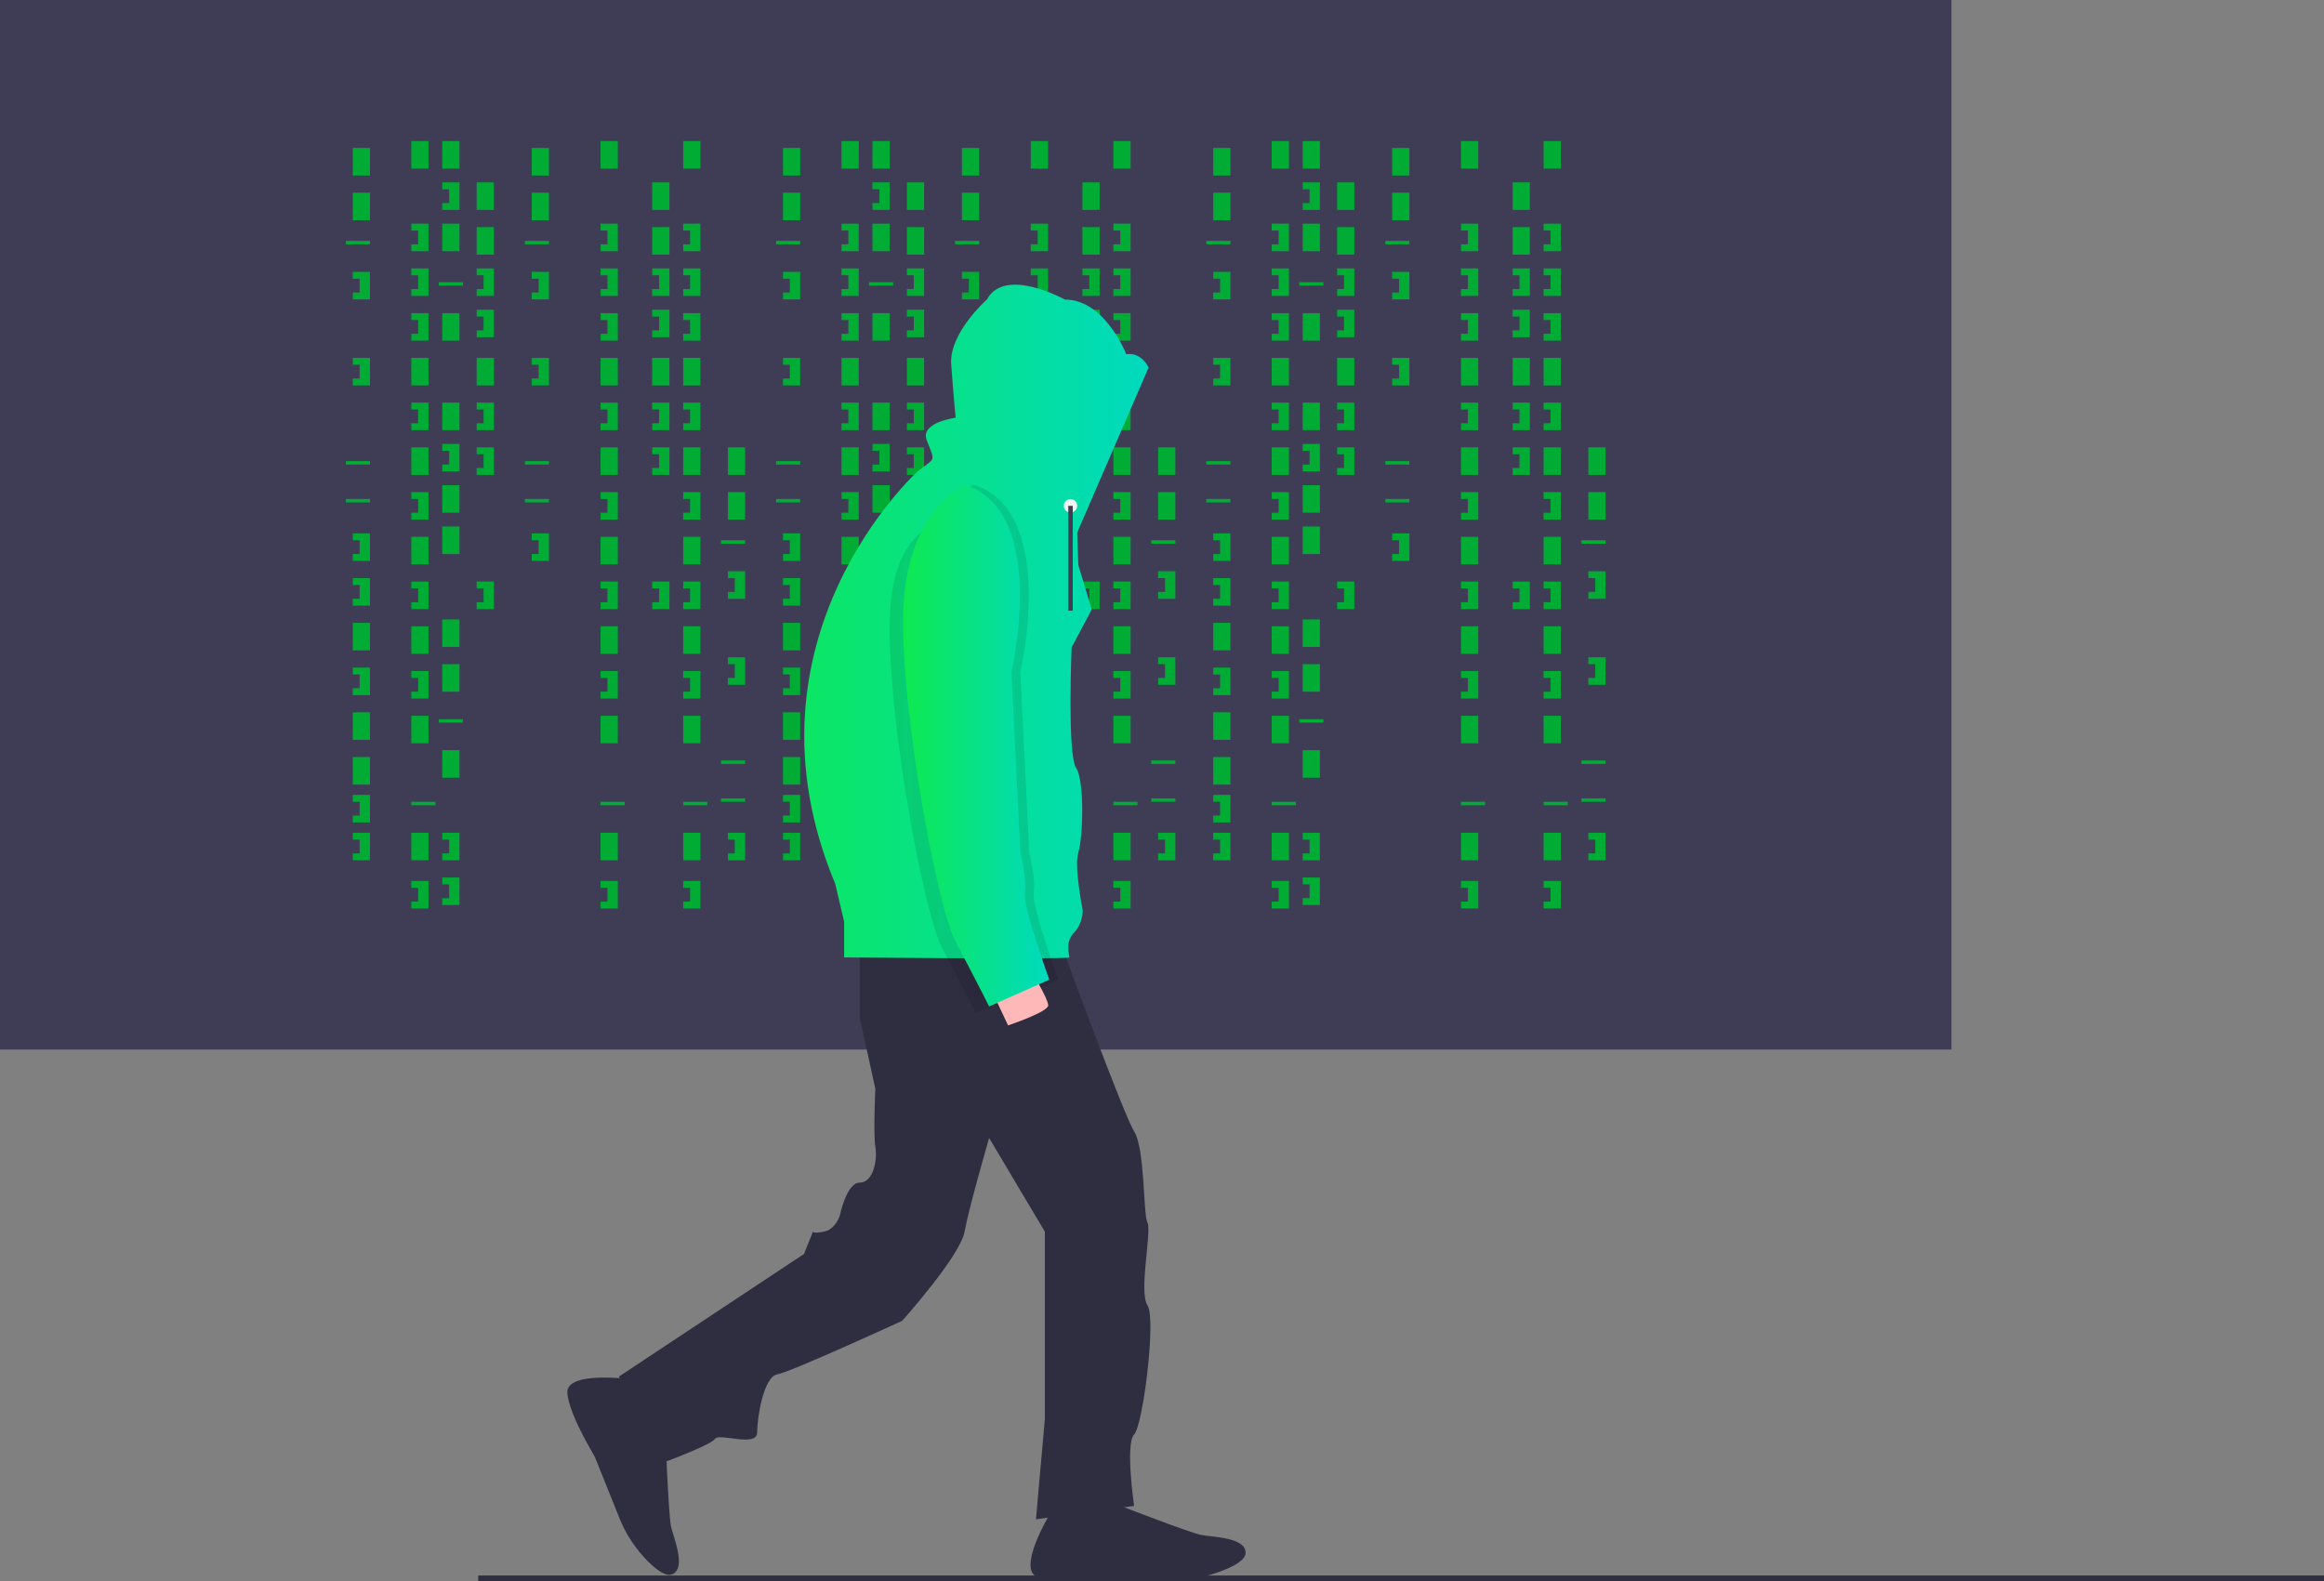 <svg xmlns="http://www.w3.org/2000/svg" data-name="Layer 1" width="1042.039" height="709.089"
    viewBox="0 0 1042.039 709.089" xmlns:xlink="http://www.w3.org/1999/xlink">
    <rect x="0" y="0" width="1042.039" height="709.089" fill="#808080" stroke="none"/>
    <title>hacker_mind</title>
    <defs>  
        <linearGradient id="grad1" x1="0%" y1="0%" x2="100%" y2="0%">
            <stop offset="0%" style="stop-color:#0ee951;stop-opacity:1" />
            <stop offset="100%" style="stop-color:#00dabf;stop-opacity:1" />
        </linearGradient>
    </defs>
    <rect width="875" height="470.679" fill="#3f3d56" />
    <rect x="158.179" y="66.358" width="7.716" height="12.346" fill="#00AC34" />
    <rect x="184.414" y="63.272" width="7.716" height="12.346" fill="#00AC34" />
    <rect x="198.302" y="63.272" width="7.716" height="12.346" fill="#00AC34" />
    <rect x="198.302" y="100.309" width="7.716" height="12.346" fill="#00AC34" />
    <rect x="213.735" y="81.79" width="7.716" height="12.346" fill="#00AC34" />
    <rect x="213.735" y="101.852" width="7.716" height="12.346" fill="#00AC34" />
    <rect x="198.302" y="140.432" width="7.716" height="12.346" fill="#00AC34" />
    <rect x="213.735" y="160.494" width="7.716" height="12.346" fill="#00AC34" />
    <rect x="198.302" y="236.111" width="7.716" height="12.346" fill="#00AC34" />
    <rect x="184.414" y="160.494" width="7.716" height="12.346" fill="#00AC34" />
    <rect x="158.179" y="86.42" width="7.716" height="12.346" fill="#00AC34" />
    <rect x="158.179" y="279.321" width="7.716" height="12.346" fill="#00AC34" />
    <rect x="158.179" y="319.444" width="7.716" height="12.346" fill="#00AC34" />
    <rect x="158.179" y="339.506" width="7.716" height="12.346" fill="#00AC34" />
    <rect x="155.093" y="108.025" width="10.802" height="1.543" fill="#00AC34" />
    <rect x="196.759" y="126.543" width="10.802" height="1.543" fill="#00AC34" />
    <rect x="155.093" y="206.79" width="10.802" height="1.543" fill="#00AC34" />
    <rect x="155.093" y="223.765" width="10.802" height="1.543" fill="#00AC34" />
    <rect x="196.759" y="322.531" width="10.802" height="1.543" fill="#00AC34" />
    <rect x="184.414" y="359.568" width="10.802" height="1.543" fill="#00AC34" />
    <polygon
        points="158.179 121.914 158.179 125 161.265 125 161.265 131.173 158.179 131.173 158.179 134.259 165.895 134.259 165.895 121.914 158.179 121.914"
        fill="#00AC34" />
    <polygon
        points="184.414 100.309 184.414 103.395 187.5 103.395 187.5 109.568 184.414 109.568 184.414 112.654 192.13 112.654 192.13 100.309 184.414 100.309"
        fill="#00AC34" />
    <polygon
        points="213.735 120.37 213.735 123.457 216.821 123.457 216.821 129.63 213.735 129.63 213.735 132.716 221.451 132.716 221.451 120.37 213.735 120.37"
        fill="#00AC34" />
    <polygon
        points="213.735 180.556 213.735 183.642 216.821 183.642 216.821 189.815 213.735 189.815 213.735 192.901 221.451 192.901 221.451 180.556 213.735 180.556"
        fill="#00AC34" />
    <polygon
        points="213.735 200.617 213.735 203.704 216.821 203.704 216.821 209.877 213.735 209.877 213.735 212.963 221.451 212.963 221.451 200.617 213.735 200.617"
        fill="#00AC34" />
    <polygon
        points="213.735 138.889 213.735 141.975 216.821 141.975 216.821 148.148 213.735 148.148 213.735 151.235 221.451 151.235 221.451 138.889 213.735 138.889"
        fill="#00AC34" />
    <polygon
        points="198.302 81.79 198.302 84.877 201.389 84.877 201.389 91.049 198.302 91.049 198.302 94.136 206.019 94.136 206.019 81.79 198.302 81.79"
        fill="#00AC34" />
    <rect x="198.302" y="180.556" width="7.716" height="12.346" fill="#00AC34" />
    <rect x="198.302" y="217.593" width="7.716" height="12.346" fill="#00AC34" />
    <polygon
        points="198.302 199.074 198.302 202.16 201.389 202.16 201.389 208.333 198.302 208.333 198.302 211.42 206.019 211.42 206.019 199.074 198.302 199.074"
        fill="#00AC34" />
    <polygon
        points="184.414 120.37 184.414 123.457 187.5 123.457 187.5 129.63 184.414 129.63 184.414 132.716 192.13 132.716 192.13 120.37 184.414 120.37"
        fill="#00AC34" />
    <polygon
        points="184.414 140.432 184.414 143.519 187.5 143.519 187.5 149.691 184.414 149.691 184.414 152.778 192.13 152.778 192.13 140.432 184.414 140.432"
        fill="#00AC34" />
    <rect x="184.414" y="200.617" width="7.716" height="12.346" fill="#00AC34" />
    <polygon
        points="184.414 180.556 184.414 183.642 187.5 183.642 187.5 189.815 184.414 189.815 184.414 192.901 192.13 192.901 192.13 180.556 184.414 180.556"
        fill="#00AC34" />
    <rect x="184.414" y="240.741" width="7.716" height="12.346" fill="#00AC34" />
    <polygon
        points="184.414 220.679 184.414 223.765 187.5 223.765 187.5 229.938 184.414 229.938 184.414 233.025 192.13 233.025 192.13 220.679 184.414 220.679"
        fill="#00AC34" />
    <rect x="184.414" y="280.864" width="7.716" height="12.346" fill="#00AC34" />
    <rect x="198.302" y="277.778" width="7.716" height="12.346" fill="#00AC34" />
    <polygon
        points="184.414 260.802 184.414 263.889 187.5 263.889 187.5 270.062 184.414 270.062 184.414 273.148 192.13 273.148 192.13 260.802 184.414 260.802"
        fill="#00AC34" />
    <polygon
        points="213.735 260.802 213.735 263.889 216.821 263.889 216.821 270.062 213.735 270.062 213.735 273.148 221.451 273.148 221.451 260.802 213.735 260.802"
        fill="#00AC34" />
    <rect x="292.438" y="81.79" width="7.716" height="12.346" fill="#00AC34" />
    <rect x="292.438" y="101.852" width="7.716" height="12.346" fill="#00AC34" />
    <rect x="292.438" y="160.494" width="7.716" height="12.346" fill="#00AC34" />
    <polygon
        points="292.438 120.37 292.438 123.457 295.525 123.457 295.525 129.63 292.438 129.63 292.438 132.716 300.154 132.716 300.154 120.37 292.438 120.37"
        fill="#00AC34" />
    <polygon
        points="292.438 180.556 292.438 183.642 295.525 183.642 295.525 189.815 292.438 189.815 292.438 192.901 300.154 192.901 300.154 180.556 292.438 180.556"
        fill="#00AC34" />
    <polygon
        points="292.438 200.617 292.438 203.704 295.525 203.704 295.525 209.877 292.438 209.877 292.438 212.963 300.154 212.963 300.154 200.617 292.438 200.617"
        fill="#00AC34" />
    <polygon
        points="292.438 138.889 292.438 141.975 295.525 141.975 295.525 148.148 292.438 148.148 292.438 151.235 300.154 151.235 300.154 138.889 292.438 138.889"
        fill="#00AC34" />
    <polygon
        points="292.438 260.802 292.438 263.889 295.525 263.889 295.525 270.062 292.438 270.062 292.438 273.148 300.154 273.148 300.154 260.802 292.438 260.802"
        fill="#00AC34" />
    <rect x="184.414" y="320.988" width="7.716" height="12.346" fill="#00AC34" />
    <rect x="198.302" y="297.84" width="7.716" height="12.346" fill="#00AC34" />
    <rect x="184.414" y="373.457" width="7.716" height="12.346" fill="#00AC34" />
    <rect x="198.302" y="336.42" width="7.716" height="12.346" fill="#00AC34" />
    <polygon
        points="184.414 300.926 184.414 304.012 187.5 304.012 187.5 310.185 184.414 310.185 184.414 313.272 192.13 313.272 192.13 300.926 184.414 300.926"
        fill="#00AC34" />
    <polygon
        points="184.414 395.062 184.414 398.148 187.5 398.148 187.5 404.321 184.414 404.321 184.414 407.407 192.13 407.407 192.13 395.062 184.414 395.062"
        fill="#00AC34" />
    <rect x="269.29" y="63.272" width="7.716" height="12.346" fill="#00AC34" />
    <rect x="269.29" y="160.494" width="7.716" height="12.346" fill="#00AC34" />
    <rect x="269.29" y="359.568" width="10.802" height="1.543" fill="#00AC34" />
    <polygon
        points="269.29 100.309 269.29 103.395 272.377 103.395 272.377 109.568 269.29 109.568 269.29 112.654 277.006 112.654 277.006 100.309 269.29 100.309"
        fill="#00AC34" />
    <polygon
        points="269.29 120.37 269.29 123.457 272.377 123.457 272.377 129.63 269.29 129.63 269.29 132.716 277.006 132.716 277.006 120.37 269.29 120.37"
        fill="#00AC34" />
    <polygon
        points="269.29 140.432 269.29 143.519 272.377 143.519 272.377 149.691 269.29 149.691 269.29 152.778 277.006 152.778 277.006 140.432 269.29 140.432"
        fill="#00AC34" />
    <rect x="269.29" y="200.617" width="7.716" height="12.346" fill="#00AC34" />
    <polygon
        points="269.29 180.556 269.29 183.642 272.377 183.642 272.377 189.815 269.29 189.815 269.29 192.901 277.006 192.901 277.006 180.556 269.29 180.556"
        fill="#00AC34" />
    <rect x="269.29" y="240.741" width="7.716" height="12.346" fill="#00AC34" />
    <polygon
        points="269.29 220.679 269.29 223.765 272.377 223.765 272.377 229.938 269.29 229.938 269.29 233.025 277.006 233.025 277.006 220.679 269.29 220.679"
        fill="#00AC34" />
    <rect x="269.29" y="280.864" width="7.716" height="12.346" fill="#00AC34" />
    <polygon
        points="269.29 260.802 269.29 263.889 272.377 263.889 272.377 270.062 269.29 270.062 269.29 273.148 277.006 273.148 277.006 260.802 269.29 260.802"
        fill="#00AC34" />
    <rect x="269.29" y="320.988" width="7.716" height="12.346" fill="#00AC34" />
    <rect x="269.29" y="373.457" width="7.716" height="12.346" fill="#00AC34" />
    <polygon
        points="269.29 300.926 269.29 304.012 272.377 304.012 272.377 310.185 269.29 310.185 269.29 313.272 277.006 313.272 277.006 300.926 269.29 300.926"
        fill="#00AC34" />
    <polygon
        points="269.29 395.062 269.29 398.148 272.377 398.148 272.377 404.321 269.29 404.321 269.29 407.407 277.006 407.407 277.006 395.062 269.29 395.062"
        fill="#00AC34" />
    <rect x="306.327" y="63.272" width="7.716" height="12.346" fill="#00AC34" />
    <rect x="306.327" y="160.494" width="7.716" height="12.346" fill="#00AC34" />
    <rect x="306.327" y="359.568" width="10.802" height="1.543" fill="#00AC34" />
    <polygon
        points="306.327 100.309 306.327 103.395 309.414 103.395 309.414 109.568 306.327 109.568 306.327 112.654 314.043 112.654 314.043 100.309 306.327 100.309"
        fill="#00AC34" />
    <polygon
        points="306.327 120.37 306.327 123.457 309.414 123.457 309.414 129.63 306.327 129.63 306.327 132.716 314.043 132.716 314.043 120.37 306.327 120.37"
        fill="#00AC34" />
    <polygon
        points="306.327 140.432 306.327 143.519 309.414 143.519 309.414 149.691 306.327 149.691 306.327 152.778 314.043 152.778 314.043 140.432 306.327 140.432"
        fill="#00AC34" />
    <rect x="306.327" y="200.617" width="7.716" height="12.346" fill="#00AC34" />
    <polygon
        points="306.327 180.556 306.327 183.642 309.414 183.642 309.414 189.815 306.327 189.815 306.327 192.901 314.043 192.901 314.043 180.556 306.327 180.556"
        fill="#00AC34" />
    <rect x="306.327" y="240.741" width="7.716" height="12.346" fill="#00AC34" />
    <polygon
        points="306.327 220.679 306.327 223.765 309.414 223.765 309.414 229.938 306.327 229.938 306.327 233.025 314.043 233.025 314.043 220.679 306.327 220.679"
        fill="#00AC34" />
    <rect x="306.327" y="280.864" width="7.716" height="12.346" fill="#00AC34" />
    <polygon
        points="306.327 260.802 306.327 263.889 309.414 263.889 309.414 270.062 306.327 270.062 306.327 273.148 314.043 273.148 314.043 260.802 306.327 260.802"
        fill="#00AC34" />
    <rect x="306.327" y="320.988" width="7.716" height="12.346" fill="#00AC34" />
    <rect x="306.327" y="373.457" width="7.716" height="12.346" fill="#00AC34" />
    <polygon
        points="306.327 300.926 306.327 304.012 309.414 304.012 309.414 310.185 306.327 310.185 306.327 313.272 314.043 313.272 314.043 300.926 306.327 300.926"
        fill="#00AC34" />
    <polygon
        points="306.327 395.062 306.327 398.148 309.414 398.148 309.414 404.321 306.327 404.321 306.327 407.407 314.043 407.407 314.043 395.062 306.327 395.062"
        fill="#00AC34" />
    <polygon
        points="198.302 373.457 198.302 376.543 201.389 376.543 201.389 382.716 198.302 382.716 198.302 385.802 206.019 385.802 206.019 373.457 198.302 373.457"
        fill="#00AC34" />
    <polygon
        points="198.302 393.519 198.302 396.605 201.389 396.605 201.389 402.778 198.302 402.778 198.302 405.864 206.019 405.864 206.019 393.519 198.302 393.519"
        fill="#00AC34" />
    <polygon
        points="158.179 160.494 158.179 163.58 161.265 163.58 161.265 169.753 158.179 169.753 158.179 172.84 165.895 172.84 165.895 160.494 158.179 160.494"
        fill="#00AC34" />
    <polygon
        points="158.179 239.198 158.179 242.284 161.265 242.284 161.265 248.457 158.179 248.457 158.179 251.543 165.895 251.543 165.895 239.198 158.179 239.198"
        fill="#00AC34" />
    <polygon
        points="158.179 259.259 158.179 262.346 161.265 262.346 161.265 268.519 158.179 268.519 158.179 271.605 165.895 271.605 165.895 259.259 158.179 259.259"
        fill="#00AC34" />
    <polygon
        points="158.179 299.383 158.179 302.469 161.265 302.469 161.265 308.642 158.179 308.642 158.179 311.728 165.895 311.728 165.895 299.383 158.179 299.383"
        fill="#00AC34" />
    <polygon
        points="158.179 356.481 158.179 359.568 161.265 359.568 161.265 365.741 158.179 365.741 158.179 368.827 165.895 368.827 165.895 356.481 158.179 356.481"
        fill="#00AC34" />
    <polygon
        points="158.179 373.457 158.179 376.543 161.265 376.543 161.265 382.716 158.179 382.716 158.179 385.802 165.895 385.802 165.895 373.457 158.179 373.457"
        fill="#00AC34" />
    <rect x="238.426" y="66.358" width="7.716" height="12.346" fill="#00AC34" />
    <rect x="238.426" y="86.42" width="7.716" height="12.346" fill="#00AC34" />
    <rect x="235.34" y="108.025" width="10.802" height="1.543" fill="#00AC34" />
    <rect x="235.34" y="206.79" width="10.802" height="1.543" fill="#00AC34" />
    <rect x="235.34" y="223.765" width="10.802" height="1.543" fill="#00AC34" />
    <polygon
        points="238.426 121.914 238.426 125 241.512 125 241.512 131.173 238.426 131.173 238.426 134.259 246.142 134.259 246.142 121.914 238.426 121.914"
        fill="#00AC34" />
    <polygon
        points="238.426 160.494 238.426 163.58 241.512 163.58 241.512 169.753 238.426 169.753 238.426 172.84 246.142 172.84 246.142 160.494 238.426 160.494"
        fill="#00AC34" />
    <polygon
        points="238.426 239.198 238.426 242.284 241.512 242.284 241.512 248.457 238.426 248.457 238.426 251.543 246.142 251.543 246.142 239.198 238.426 239.198"
        fill="#00AC34" />
    <rect x="326.389" y="200.617" width="7.716" height="12.346" fill="#00AC34" />
    <rect x="326.389" y="220.679" width="7.716" height="12.346" fill="#00AC34" />
    <rect x="323.302" y="242.284" width="10.802" height="1.543" fill="#00AC34" />
    <rect x="323.302" y="341.049" width="10.802" height="1.543" fill="#00AC34" />
    <rect x="323.302" y="358.025" width="10.802" height="1.543" fill="#00AC34" />
    <polygon
        points="326.389 256.173 326.389 259.259 329.475 259.259 329.475 265.432 326.389 265.432 326.389 268.519 334.105 268.519 334.105 256.173 326.389 256.173"
        fill="#00AC34" />
    <polygon
        points="326.389 294.753 326.389 297.84 329.475 297.84 329.475 304.012 326.389 304.012 326.389 307.099 334.105 307.099 334.105 294.753 326.389 294.753"
        fill="#00AC34" />
    <polygon
        points="326.389 373.457 326.389 376.543 329.475 376.543 329.475 382.716 326.389 382.716 326.389 385.802 334.105 385.802 334.105 373.457 326.389 373.457"
        fill="#00AC34" />
    <rect x="351.08" y="66.358" width="7.716" height="12.346" fill="#00AC34" />
    <rect x="377.315" y="63.272" width="7.716" height="12.346" fill="#00AC34" />
    <rect x="391.204" y="63.272" width="7.716" height="12.346" fill="#00AC34" />
    <rect x="391.204" y="100.309" width="7.716" height="12.346" fill="#00AC34" />
    <rect x="406.636" y="81.79" width="7.716" height="12.346" fill="#00AC34" />
    <rect x="406.636" y="101.852" width="7.716" height="12.346" fill="#00AC34" />
    <rect x="391.204" y="140.432" width="7.716" height="12.346" fill="#00AC34" />
    <rect x="406.636" y="160.494" width="7.716" height="12.346" fill="#00AC34" />
    <rect x="391.204" y="236.111" width="7.716" height="12.346" fill="#00AC34" />
    <rect x="377.315" y="160.494" width="7.716" height="12.346" fill="#00AC34" />
    <rect x="351.08" y="86.42" width="7.716" height="12.346" fill="#00AC34" />
    <rect x="351.08" y="279.321" width="7.716" height="12.346" fill="#00AC34" />
    <rect x="351.08" y="319.444" width="7.716" height="12.346" fill="#00AC34" />
    <rect x="351.08" y="339.506" width="7.716" height="12.346" fill="#00AC34" />
    <rect x="347.994" y="108.025" width="10.802" height="1.543" fill="#00AC34" />
    <rect x="389.66" y="126.543" width="10.802" height="1.543" fill="#00AC34" />
    <rect x="347.994" y="206.79" width="10.802" height="1.543" fill="#00AC34" />
    <rect x="347.994" y="223.765" width="10.802" height="1.543" fill="#00AC34" />
    <rect x="389.66" y="322.531" width="10.802" height="1.543" fill="#00AC34" />
    <rect x="377.315" y="359.568" width="10.802" height="1.543" fill="#00AC34" />
    <polygon
        points="351.08 121.914 351.08 125 354.167 125 354.167 131.173 351.08 131.173 351.08 134.259 358.796 134.259 358.796 121.914 351.08 121.914"
        fill="#00AC34" />
    <polygon
        points="377.315 100.309 377.315 103.395 380.401 103.395 380.401 109.568 377.315 109.568 377.315 112.654 385.031 112.654 385.031 100.309 377.315 100.309"
        fill="#00AC34" />
    <polygon
        points="406.636 120.37 406.636 123.457 409.722 123.457 409.722 129.63 406.636 129.63 406.636 132.716 414.352 132.716 414.352 120.37 406.636 120.37"
        fill="#00AC34" />
    <polygon
        points="406.636 180.556 406.636 183.642 409.722 183.642 409.722 189.815 406.636 189.815 406.636 192.901 414.352 192.901 414.352 180.556 406.636 180.556"
        fill="#00AC34" />
    <polygon
        points="406.636 200.617 406.636 203.704 409.722 203.704 409.722 209.877 406.636 209.877 406.636 212.963 414.352 212.963 414.352 200.617 406.636 200.617"
        fill="#00AC34" />
    <polygon
        points="406.636 138.889 406.636 141.975 409.722 141.975 409.722 148.148 406.636 148.148 406.636 151.235 414.352 151.235 414.352 138.889 406.636 138.889"
        fill="#00AC34" />
    <polygon
        points="391.204 81.79 391.204 84.877 394.29 84.877 394.29 91.049 391.204 91.049 391.204 94.136 398.92 94.136 398.92 81.79 391.204 81.79"
        fill="#00AC34" />
    <rect x="391.204" y="180.556" width="7.716" height="12.346" fill="#00AC34" />
    <rect x="391.204" y="217.593" width="7.716" height="12.346" fill="#00AC34" />
    <polygon
        points="391.204 199.074 391.204 202.16 394.29 202.16 394.29 208.333 391.204 208.333 391.204 211.42 398.92 211.42 398.92 199.074 391.204 199.074"
        fill="#00AC34" />
    <polygon
        points="377.315 120.37 377.315 123.457 380.401 123.457 380.401 129.63 377.315 129.63 377.315 132.716 385.031 132.716 385.031 120.37 377.315 120.37"
        fill="#00AC34" />
    <polygon
        points="377.315 140.432 377.315 143.519 380.401 143.519 380.401 149.691 377.315 149.691 377.315 152.778 385.031 152.778 385.031 140.432 377.315 140.432"
        fill="#00AC34" />
    <rect x="377.315" y="200.617" width="7.716" height="12.346" fill="#00AC34" />
    <polygon
        points="377.315 180.556 377.315 183.642 380.401 183.642 380.401 189.815 377.315 189.815 377.315 192.901 385.031 192.901 385.031 180.556 377.315 180.556"
        fill="#00AC34" />
    <rect x="377.315" y="240.741" width="7.716" height="12.346" fill="#00AC34" />
    <polygon
        points="377.315 220.679 377.315 223.765 380.401 223.765 380.401 229.938 377.315 229.938 377.315 233.025 385.031 233.025 385.031 220.679 377.315 220.679"
        fill="#00AC34" />
    <rect x="377.315" y="280.864" width="7.716" height="12.346" fill="#00AC34" />
    <rect x="391.204" y="277.778" width="7.716" height="12.346" fill="#00AC34" />
    <polygon
        points="377.315 260.802 377.315 263.889 380.401 263.889 380.401 270.062 377.315 270.062 377.315 273.148 385.031 273.148 385.031 260.802 377.315 260.802"
        fill="#00AC34" />
    <polygon
        points="406.636 260.802 406.636 263.889 409.722 263.889 409.722 270.062 406.636 270.062 406.636 273.148 414.352 273.148 414.352 260.802 406.636 260.802"
        fill="#00AC34" />
    <rect x="485.34" y="81.79" width="7.716" height="12.346" fill="#00AC34" />
    <rect x="485.34" y="101.852" width="7.716" height="12.346" fill="#00AC34" />
    <rect x="485.34" y="160.494" width="7.716" height="12.346" fill="#00AC34" />
    <polygon
        points="485.34 120.37 485.34 123.457 488.426 123.457 488.426 129.63 485.34 129.63 485.34 132.716 493.056 132.716 493.056 120.37 485.34 120.37"
        fill="#00AC34" />
    <polygon
        points="485.34 180.556 485.34 183.642 488.426 183.642 488.426 189.815 485.34 189.815 485.34 192.901 493.056 192.901 493.056 180.556 485.34 180.556"
        fill="#00AC34" />
    <polygon
        points="485.34 200.617 485.34 203.704 488.426 203.704 488.426 209.877 485.34 209.877 485.34 212.963 493.056 212.963 493.056 200.617 485.34 200.617"
        fill="#00AC34" />
    <polygon
        points="485.34 138.889 485.34 141.975 488.426 141.975 488.426 148.148 485.34 148.148 485.34 151.235 493.056 151.235 493.056 138.889 485.34 138.889"
        fill="#00AC34" />
    <polygon
        points="485.34 260.802 485.34 263.889 488.426 263.889 488.426 270.062 485.34 270.062 485.34 273.148 493.056 273.148 493.056 260.802 485.34 260.802"
        fill="#00AC34" />
    <rect x="377.315" y="320.988" width="7.716" height="12.346" fill="#00AC34" />
    <rect x="391.204" y="297.84" width="7.716" height="12.346" fill="#00AC34" />
    <rect x="377.315" y="373.457" width="7.716" height="12.346" fill="#00AC34" />
    <rect x="391.204" y="336.42" width="7.716" height="12.346" fill="#00AC34" />
    <polygon
        points="377.315 300.926 377.315 304.012 380.401 304.012 380.401 310.185 377.315 310.185 377.315 313.272 385.031 313.272 385.031 300.926 377.315 300.926"
        fill="#00AC34" />
    <polygon
        points="377.315 395.062 377.315 398.148 380.401 398.148 380.401 404.321 377.315 404.321 377.315 407.407 385.031 407.407 385.031 395.062 377.315 395.062"
        fill="#00AC34" />
    <rect x="462.191" y="63.272" width="7.716" height="12.346" fill="#00AC34" />
    <rect x="462.191" y="160.494" width="7.716" height="12.346" fill="#00AC34" />
    <rect x="462.191" y="359.568" width="10.802" height="1.543" fill="#00AC34" />
    <polygon
        points="462.191 100.309 462.191 103.395 465.278 103.395 465.278 109.568 462.191 109.568 462.191 112.654 469.907 112.654 469.907 100.309 462.191 100.309"
        fill="#00AC34" />
    <polygon
        points="462.191 120.37 462.191 123.457 465.278 123.457 465.278 129.63 462.191 129.63 462.191 132.716 469.907 132.716 469.907 120.37 462.191 120.37"
        fill="#00AC34" />
    <polygon
        points="462.191 140.432 462.191 143.519 465.278 143.519 465.278 149.691 462.191 149.691 462.191 152.778 469.907 152.778 469.907 140.432 462.191 140.432"
        fill="#00AC34" />
    <rect x="462.191" y="200.617" width="7.716" height="12.346" fill="#00AC34" />
    <polygon
        points="462.191 180.556 462.191 183.642 465.278 183.642 465.278 189.815 462.191 189.815 462.191 192.901 469.907 192.901 469.907 180.556 462.191 180.556"
        fill="#00AC34" />
    <rect x="462.191" y="240.741" width="7.716" height="12.346" fill="#00AC34" />
    <polygon
        points="462.191 220.679 462.191 223.765 465.278 223.765 465.278 229.938 462.191 229.938 462.191 233.025 469.907 233.025 469.907 220.679 462.191 220.679"
        fill="#00AC34" />
    <rect x="462.191" y="280.864" width="7.716" height="12.346" fill="#00AC34" />
    <polygon
        points="462.191 260.802 462.191 263.889 465.278 263.889 465.278 270.062 462.191 270.062 462.191 273.148 469.907 273.148 469.907 260.802 462.191 260.802"
        fill="#00AC34" />
    <rect x="462.191" y="320.988" width="7.716" height="12.346" fill="#00AC34" />
    <rect x="462.191" y="373.457" width="7.716" height="12.346" fill="#00AC34" />
    <polygon
        points="462.191 300.926 462.191 304.012 465.278 304.012 465.278 310.185 462.191 310.185 462.191 313.272 469.907 313.272 469.907 300.926 462.191 300.926"
        fill="#00AC34" />
    <polygon
        points="462.191 395.062 462.191 398.148 465.278 398.148 465.278 404.321 462.191 404.321 462.191 407.407 469.907 407.407 469.907 395.062 462.191 395.062"
        fill="#00AC34" />
    <rect x="499.228" y="63.272" width="7.716" height="12.346" fill="#00AC34" />
    <rect x="499.228" y="160.494" width="7.716" height="12.346" fill="#00AC34" />
    <rect x="499.228" y="359.568" width="10.802" height="1.543" fill="#00AC34" />
    <polygon
        points="499.228 100.309 499.228 103.395 502.315 103.395 502.315 109.568 499.228 109.568 499.228 112.654 506.944 112.654 506.944 100.309 499.228 100.309"
        fill="#00AC34" />
    <polygon
        points="499.228 120.37 499.228 123.457 502.315 123.457 502.315 129.63 499.228 129.63 499.228 132.716 506.944 132.716 506.944 120.37 499.228 120.37"
        fill="#00AC34" />
    <polygon
        points="499.228 140.432 499.228 143.519 502.315 143.519 502.315 149.691 499.228 149.691 499.228 152.778 506.944 152.778 506.944 140.432 499.228 140.432"
        fill="#00AC34" />
    <rect x="499.228" y="200.617" width="7.716" height="12.346" fill="#00AC34" />
    <polygon
        points="499.228 180.556 499.228 183.642 502.315 183.642 502.315 189.815 499.228 189.815 499.228 192.901 506.944 192.901 506.944 180.556 499.228 180.556"
        fill="#00AC34" />
    <rect x="499.228" y="240.741" width="7.716" height="12.346" fill="#00AC34" />
    <polygon
        points="499.228 220.679 499.228 223.765 502.315 223.765 502.315 229.938 499.228 229.938 499.228 233.025 506.944 233.025 506.944 220.679 499.228 220.679"
        fill="#00AC34" />
    <rect x="499.228" y="280.864" width="7.716" height="12.346" fill="#00AC34" />
    <polygon
        points="499.228 260.802 499.228 263.889 502.315 263.889 502.315 270.062 499.228 270.062 499.228 273.148 506.944 273.148 506.944 260.802 499.228 260.802"
        fill="#00AC34" />
    <rect x="499.228" y="320.988" width="7.716" height="12.346" fill="#00AC34" />
    <rect x="499.228" y="373.457" width="7.716" height="12.346" fill="#00AC34" />
    <polygon
        points="499.228 300.926 499.228 304.012 502.315 304.012 502.315 310.185 499.228 310.185 499.228 313.272 506.944 313.272 506.944 300.926 499.228 300.926"
        fill="#00AC34" />
    <polygon
        points="499.228 395.062 499.228 398.148 502.315 398.148 502.315 404.321 499.228 404.321 499.228 407.407 506.944 407.407 506.944 395.062 499.228 395.062"
        fill="#00AC34" />
    <polygon
        points="391.204 373.457 391.204 376.543 394.29 376.543 394.29 382.716 391.204 382.716 391.204 385.802 398.92 385.802 398.92 373.457 391.204 373.457"
        fill="#00AC34" />
    <polygon
        points="391.204 393.519 391.204 396.605 394.29 396.605 394.29 402.778 391.204 402.778 391.204 405.864 398.92 405.864 398.92 393.519 391.204 393.519"
        fill="#00AC34" />
    <polygon
        points="351.08 160.494 351.08 163.58 354.167 163.58 354.167 169.753 351.08 169.753 351.08 172.84 358.796 172.84 358.796 160.494 351.08 160.494"
        fill="#00AC34" />
    <polygon
        points="351.08 239.198 351.08 242.284 354.167 242.284 354.167 248.457 351.08 248.457 351.08 251.543 358.796 251.543 358.796 239.198 351.08 239.198"
        fill="#00AC34" />
    <polygon
        points="351.08 259.259 351.08 262.346 354.167 262.346 354.167 268.519 351.08 268.519 351.08 271.605 358.796 271.605 358.796 259.259 351.08 259.259"
        fill="#00AC34" />
    <polygon
        points="351.08 299.383 351.08 302.469 354.167 302.469 354.167 308.642 351.08 308.642 351.08 311.728 358.796 311.728 358.796 299.383 351.08 299.383"
        fill="#00AC34" />
    <polygon
        points="351.08 356.481 351.08 359.568 354.167 359.568 354.167 365.741 351.08 365.741 351.08 368.827 358.796 368.827 358.796 356.481 351.08 356.481"
        fill="#00AC34" />
    <polygon
        points="351.08 373.457 351.08 376.543 354.167 376.543 354.167 382.716 351.08 382.716 351.08 385.802 358.796 385.802 358.796 373.457 351.08 373.457"
        fill="#00AC34" />
    <rect x="431.327" y="66.358" width="7.716" height="12.346" fill="#00AC34" />
    <rect x="431.327" y="86.42" width="7.716" height="12.346" fill="#00AC34" />
    <rect x="428.241" y="108.025" width="10.802" height="1.543" fill="#00AC34" />
    <rect x="428.241" y="206.79" width="10.802" height="1.543" fill="#00AC34" />
    <rect x="428.241" y="223.765" width="10.802" height="1.543" fill="#00AC34" />
    <polygon
        points="431.327 121.914 431.327 125 434.414 125 434.414 131.173 431.327 131.173 431.327 134.259 439.043 134.259 439.043 121.914 431.327 121.914"
        fill="#00AC34" />
    <polygon
        points="431.327 160.494 431.327 163.58 434.414 163.58 434.414 169.753 431.327 169.753 431.327 172.84 439.043 172.84 439.043 160.494 431.327 160.494"
        fill="#00AC34" />
    <polygon
        points="431.327 239.198 431.327 242.284 434.414 242.284 434.414 248.457 431.327 248.457 431.327 251.543 439.043 251.543 439.043 239.198 431.327 239.198"
        fill="#00AC34" />
    <rect x="519.29" y="200.617" width="7.716" height="12.346" fill="#00AC34" />
    <rect x="519.29" y="220.679" width="7.716" height="12.346" fill="#00AC34" />
    <rect x="516.204" y="242.284" width="10.802" height="1.543" fill="#00AC34" />
    <rect x="516.204" y="341.049" width="10.802" height="1.543" fill="#00AC34" />
    <rect x="516.204" y="358.025" width="10.802" height="1.543" fill="#00AC34" />
    <polygon
        points="519.29 256.173 519.29 259.259 522.377 259.259 522.377 265.432 519.29 265.432 519.29 268.519 527.006 268.519 527.006 256.173 519.29 256.173"
        fill="#00AC34" />
    <polygon
        points="519.29 294.753 519.29 297.84 522.377 297.84 522.377 304.012 519.29 304.012 519.29 307.099 527.006 307.099 527.006 294.753 519.29 294.753"
        fill="#00AC34" />
    <polygon
        points="519.29 373.457 519.29 376.543 522.377 376.543 522.377 382.716 519.29 382.716 519.29 385.802 527.006 385.802 527.006 373.457 519.29 373.457"
        fill="#00AC34" />
    <rect x="543.981" y="66.358" width="7.716" height="12.346" fill="#00AC34" />
    <rect x="570.216" y="63.272" width="7.716" height="12.346" fill="#00AC34" />
    <rect x="584.105" y="63.272" width="7.716" height="12.346" fill="#00AC34" />
    <rect x="584.105" y="100.309" width="7.716" height="12.346" fill="#00AC34" />
    <rect x="599.537" y="81.79" width="7.716" height="12.346" fill="#00AC34" />
    <rect x="599.537" y="101.852" width="7.716" height="12.346" fill="#00AC34" />
    <rect x="584.105" y="140.432" width="7.716" height="12.346" fill="#00AC34" />
    <rect x="599.537" y="160.494" width="7.716" height="12.346" fill="#00AC34" />
    <rect x="584.105" y="236.111" width="7.716" height="12.346" fill="#00AC34" />
    <rect x="570.216" y="160.494" width="7.716" height="12.346" fill="#00AC34" />
    <rect x="543.981" y="86.42" width="7.716" height="12.346" fill="#00AC34" />
    <rect x="543.981" y="279.321" width="7.716" height="12.346" fill="#00AC34" />
    <rect x="543.981" y="319.444" width="7.716" height="12.346" fill="#00AC34" />
    <rect x="543.981" y="339.506" width="7.716" height="12.346" fill="#00AC34" />
    <rect x="540.895" y="108.025" width="10.802" height="1.543" fill="#00AC34" />
    <rect x="582.562" y="126.543" width="10.802" height="1.543" fill="#00AC34" />
    <rect x="540.895" y="206.79" width="10.802" height="1.543" fill="#00AC34" />
    <rect x="540.895" y="223.765" width="10.802" height="1.543" fill="#00AC34" />
    <rect x="582.562" y="322.531" width="10.802" height="1.543" fill="#00AC34" />
    <rect x="570.216" y="359.568" width="10.802" height="1.543" fill="#00AC34" />
    <polygon
        points="543.981 121.914 543.981 125 547.068 125 547.068 131.173 543.981 131.173 543.981 134.259 551.698 134.259 551.698 121.914 543.981 121.914"
        fill="#00AC34" />
    <polygon
        points="570.216 100.309 570.216 103.395 573.302 103.395 573.302 109.568 570.216 109.568 570.216 112.654 577.932 112.654 577.932 100.309 570.216 100.309"
        fill="#00AC34" />
    <polygon
        points="599.537 120.37 599.537 123.457 602.623 123.457 602.623 129.63 599.537 129.63 599.537 132.716 607.253 132.716 607.253 120.37 599.537 120.37"
        fill="#00AC34" />
    <polygon
        points="599.537 180.556 599.537 183.642 602.623 183.642 602.623 189.815 599.537 189.815 599.537 192.901 607.253 192.901 607.253 180.556 599.537 180.556"
        fill="#00AC34" />
    <polygon
        points="599.537 200.617 599.537 203.704 602.623 203.704 602.623 209.877 599.537 209.877 599.537 212.963 607.253 212.963 607.253 200.617 599.537 200.617"
        fill="#00AC34" />
    <polygon
        points="599.537 138.889 599.537 141.975 602.623 141.975 602.623 148.148 599.537 148.148 599.537 151.235 607.253 151.235 607.253 138.889 599.537 138.889"
        fill="#00AC34" />
    <polygon
        points="584.105 81.79 584.105 84.877 587.191 84.877 587.191 91.049 584.105 91.049 584.105 94.136 591.821 94.136 591.821 81.79 584.105 81.79"
        fill="#00AC34" />
    <rect x="584.105" y="180.556" width="7.716" height="12.346" fill="#00AC34" />
    <rect x="584.105" y="217.593" width="7.716" height="12.346" fill="#00AC34" />
    <polygon
        points="584.105 199.074 584.105 202.16 587.191 202.16 587.191 208.333 584.105 208.333 584.105 211.42 591.821 211.42 591.821 199.074 584.105 199.074"
        fill="#00AC34" />
    <polygon
        points="570.216 120.37 570.216 123.457 573.302 123.457 573.302 129.63 570.216 129.63 570.216 132.716 577.932 132.716 577.932 120.37 570.216 120.37"
        fill="#00AC34" />
    <polygon
        points="570.216 140.432 570.216 143.519 573.302 143.519 573.302 149.691 570.216 149.691 570.216 152.778 577.932 152.778 577.932 140.432 570.216 140.432"
        fill="#00AC34" />
    <rect x="570.216" y="200.617" width="7.716" height="12.346" fill="#00AC34" />
    <polygon
        points="570.216 180.556 570.216 183.642 573.302 183.642 573.302 189.815 570.216 189.815 570.216 192.901 577.932 192.901 577.932 180.556 570.216 180.556"
        fill="#00AC34" />
    <rect x="570.216" y="240.741" width="7.716" height="12.346" fill="#00AC34" />
    <polygon
        points="570.216 220.679 570.216 223.765 573.302 223.765 573.302 229.938 570.216 229.938 570.216 233.025 577.932 233.025 577.932 220.679 570.216 220.679"
        fill="#00AC34" />
    <rect x="570.216" y="280.864" width="7.716" height="12.346" fill="#00AC34" />
    <rect x="584.105" y="277.778" width="7.716" height="12.346" fill="#00AC34" />
    <polygon
        points="570.216 260.802 570.216 263.889 573.302 263.889 573.302 270.062 570.216 270.062 570.216 273.148 577.932 273.148 577.932 260.802 570.216 260.802"
        fill="#00AC34" />
    <polygon
        points="599.537 260.802 599.537 263.889 602.623 263.889 602.623 270.062 599.537 270.062 599.537 273.148 607.253 273.148 607.253 260.802 599.537 260.802"
        fill="#00AC34" />
    <rect x="678.241" y="81.79" width="7.716" height="12.346" fill="#00AC34" />
    <rect x="678.241" y="101.852" width="7.716" height="12.346" fill="#00AC34" />
    <rect x="678.241" y="160.494" width="7.716" height="12.346" fill="#00AC34" />
    <polygon
        points="678.241 120.37 678.241 123.457 681.327 123.457 681.327 129.63 678.241 129.63 678.241 132.716 685.957 132.716 685.957 120.37 678.241 120.37"
        fill="#00AC34" />
    <polygon
        points="678.241 180.556 678.241 183.642 681.327 183.642 681.327 189.815 678.241 189.815 678.241 192.901 685.957 192.901 685.957 180.556 678.241 180.556"
        fill="#00AC34" />
    <polygon
        points="678.241 200.617 678.241 203.704 681.327 203.704 681.327 209.877 678.241 209.877 678.241 212.963 685.957 212.963 685.957 200.617 678.241 200.617"
        fill="#00AC34" />
    <polygon
        points="678.241 138.889 678.241 141.975 681.327 141.975 681.327 148.148 678.241 148.148 678.241 151.235 685.957 151.235 685.957 138.889 678.241 138.889"
        fill="#00AC34" />
    <polygon
        points="678.241 260.802 678.241 263.889 681.327 263.889 681.327 270.062 678.241 270.062 678.241 273.148 685.957 273.148 685.957 260.802 678.241 260.802"
        fill="#00AC34" />
    <rect x="570.216" y="320.988" width="7.716" height="12.346" fill="#00AC34" />
    <rect x="584.105" y="297.84" width="7.716" height="12.346" fill="#00AC34" />
    <rect x="570.216" y="373.457" width="7.716" height="12.346" fill="#00AC34" />
    <rect x="584.105" y="336.42" width="7.716" height="12.346" fill="#00AC34" />
    <polygon
        points="570.216 300.926 570.216 304.012 573.302 304.012 573.302 310.185 570.216 310.185 570.216 313.272 577.932 313.272 577.932 300.926 570.216 300.926"
        fill="#00AC34" />
    <polygon
        points="570.216 395.062 570.216 398.148 573.302 398.148 573.302 404.321 570.216 404.321 570.216 407.407 577.932 407.407 577.932 395.062 570.216 395.062"
        fill="#00AC34" />
    <rect x="655.093" y="63.272" width="7.716" height="12.346" fill="#00AC34" />
    <rect x="655.093" y="160.494" width="7.716" height="12.346" fill="#00AC34" />
    <rect x="655.093" y="359.568" width="10.802" height="1.543" fill="#00AC34" />
    <polygon
        points="655.093 100.309 655.093 103.395 658.179 103.395 658.179 109.568 655.093 109.568 655.093 112.654 662.809 112.654 662.809 100.309 655.093 100.309"
        fill="#00AC34" />
    <polygon
        points="655.093 120.37 655.093 123.457 658.179 123.457 658.179 129.63 655.093 129.63 655.093 132.716 662.809 132.716 662.809 120.37 655.093 120.37"
        fill="#00AC34" />
    <polygon
        points="655.093 140.432 655.093 143.519 658.179 143.519 658.179 149.691 655.093 149.691 655.093 152.778 662.809 152.778 662.809 140.432 655.093 140.432"
        fill="#00AC34" />
    <rect x="655.093" y="200.617" width="7.716" height="12.346" fill="#00AC34" />
    <polygon
        points="655.093 180.556 655.093 183.642 658.179 183.642 658.179 189.815 655.093 189.815 655.093 192.901 662.809 192.901 662.809 180.556 655.093 180.556"
        fill="#00AC34" />
    <rect x="655.093" y="240.741" width="7.716" height="12.346" fill="#00AC34" />
    <polygon
        points="655.093 220.679 655.093 223.765 658.179 223.765 658.179 229.938 655.093 229.938 655.093 233.025 662.809 233.025 662.809 220.679 655.093 220.679"
        fill="#00AC34" />
    <rect x="655.093" y="280.864" width="7.716" height="12.346" fill="#00AC34" />
    <polygon
        points="655.093 260.802 655.093 263.889 658.179 263.889 658.179 270.062 655.093 270.062 655.093 273.148 662.809 273.148 662.809 260.802 655.093 260.802"
        fill="#00AC34" />
    <rect x="655.093" y="320.988" width="7.716" height="12.346" fill="#00AC34" />
    <rect x="655.093" y="373.457" width="7.716" height="12.346" fill="#00AC34" />
    <polygon
        points="655.093 300.926 655.093 304.012 658.179 304.012 658.179 310.185 655.093 310.185 655.093 313.272 662.809 313.272 662.809 300.926 655.093 300.926"
        fill="#00AC34" />
    <polygon
        points="655.093 395.062 655.093 398.148 658.179 398.148 658.179 404.321 655.093 404.321 655.093 407.407 662.809 407.407 662.809 395.062 655.093 395.062"
        fill="#00AC34" />
    <rect x="692.13" y="63.272" width="7.716" height="12.346" fill="#00AC34" />
    <rect x="692.13" y="160.494" width="7.716" height="12.346" fill="#00AC34" />
    <rect x="692.13" y="359.568" width="10.802" height="1.543" fill="#00AC34" />
    <polygon
        points="692.13 100.309 692.13 103.395 695.216 103.395 695.216 109.568 692.13 109.568 692.13 112.654 699.846 112.654 699.846 100.309 692.13 100.309"
        fill="#00AC34" />
    <polygon
        points="692.13 120.37 692.13 123.457 695.216 123.457 695.216 129.63 692.13 129.63 692.13 132.716 699.846 132.716 699.846 120.37 692.13 120.37"
        fill="#00AC34" />
    <polygon
        points="692.13 140.432 692.13 143.519 695.216 143.519 695.216 149.691 692.13 149.691 692.13 152.778 699.846 152.778 699.846 140.432 692.13 140.432"
        fill="#00AC34" />
    <rect x="692.13" y="200.617" width="7.716" height="12.346" fill="#00AC34" />
    <polygon
        points="692.13 180.556 692.13 183.642 695.216 183.642 695.216 189.815 692.13 189.815 692.13 192.901 699.846 192.901 699.846 180.556 692.13 180.556"
        fill="#00AC34" />
    <rect x="692.13" y="240.741" width="7.716" height="12.346" fill="#00AC34" />
    <polygon
        points="692.13 220.679 692.13 223.765 695.216 223.765 695.216 229.938 692.13 229.938 692.13 233.025 699.846 233.025 699.846 220.679 692.13 220.679"
        fill="#00AC34" />
    <rect x="692.13" y="280.864" width="7.716" height="12.346" fill="#00AC34" />
    <polygon
        points="692.13 260.802 692.13 263.889 695.216 263.889 695.216 270.062 692.13 270.062 692.13 273.148 699.846 273.148 699.846 260.802 692.13 260.802"
        fill="#00AC34" />
    <rect x="692.13" y="320.988" width="7.716" height="12.346" fill="#00AC34" />
    <rect x="692.13" y="373.457" width="7.716" height="12.346" fill="#00AC34" />
    <polygon
        points="692.13 300.926 692.13 304.012 695.216 304.012 695.216 310.185 692.13 310.185 692.13 313.272 699.846 313.272 699.846 300.926 692.13 300.926"
        fill="#00AC34" />
    <polygon
        points="692.13 395.062 692.13 398.148 695.216 398.148 695.216 404.321 692.13 404.321 692.13 407.407 699.846 407.407 699.846 395.062 692.13 395.062"
        fill="#00AC34" />
    <polygon
        points="584.105 373.457 584.105 376.543 587.191 376.543 587.191 382.716 584.105 382.716 584.105 385.802 591.821 385.802 591.821 373.457 584.105 373.457"
        fill="#00AC34" />
    <polygon
        points="584.105 393.519 584.105 396.605 587.191 396.605 587.191 402.778 584.105 402.778 584.105 405.864 591.821 405.864 591.821 393.519 584.105 393.519"
        fill="#00AC34" />
    <polygon
        points="543.981 160.494 543.981 163.58 547.068 163.58 547.068 169.753 543.981 169.753 543.981 172.84 551.698 172.84 551.698 160.494 543.981 160.494"
        fill="#00AC34" />
    <polygon
        points="543.981 239.198 543.981 242.284 547.068 242.284 547.068 248.457 543.981 248.457 543.981 251.543 551.698 251.543 551.698 239.198 543.981 239.198"
        fill="#00AC34" />
    <polygon
        points="543.981 259.259 543.981 262.346 547.068 262.346 547.068 268.519 543.981 268.519 543.981 271.605 551.698 271.605 551.698 259.259 543.981 259.259"
        fill="#00AC34" />
    <polygon
        points="543.981 299.383 543.981 302.469 547.068 302.469 547.068 308.642 543.981 308.642 543.981 311.728 551.698 311.728 551.698 299.383 543.981 299.383"
        fill="#00AC34" />
    <polygon
        points="543.981 356.481 543.981 359.568 547.068 359.568 547.068 365.741 543.981 365.741 543.981 368.827 551.698 368.827 551.698 356.481 543.981 356.481"
        fill="#00AC34" />
    <polygon
        points="543.981 373.457 543.981 376.543 547.068 376.543 547.068 382.716 543.981 382.716 543.981 385.802 551.698 385.802 551.698 373.457 543.981 373.457"
        fill="#00AC34" />
    <rect x="624.228" y="66.358" width="7.716" height="12.346" fill="#00AC34" />
    <rect x="624.228" y="86.42" width="7.716" height="12.346" fill="#00AC34" />
    <rect x="621.142" y="108.025" width="10.802" height="1.543" fill="#00AC34" />
    <rect x="621.142" y="206.79" width="10.802" height="1.543" fill="#00AC34" />
    <rect x="621.142" y="223.765" width="10.802" height="1.543" fill="#00AC34" />
    <polygon
        points="624.228 121.914 624.228 125 627.315 125 627.315 131.173 624.228 131.173 624.228 134.259 631.944 134.259 631.944 121.914 624.228 121.914"
        fill="#00AC34" />
    <polygon
        points="624.228 160.494 624.228 163.58 627.315 163.58 627.315 169.753 624.228 169.753 624.228 172.84 631.944 172.84 631.944 160.494 624.228 160.494"
        fill="#00AC34" />
    <polygon
        points="624.228 239.198 624.228 242.284 627.315 242.284 627.315 248.457 624.228 248.457 624.228 251.543 631.944 251.543 631.944 239.198 624.228 239.198"
        fill="#00AC34" />
    <rect x="712.191" y="200.617" width="7.716" height="12.346" fill="#00AC34" />
    <rect x="712.191" y="220.679" width="7.716" height="12.346" fill="#00AC34" />
    <rect x="709.105" y="242.284" width="10.802" height="1.543" fill="#00AC34" />
    <rect x="709.105" y="341.049" width="10.802" height="1.543" fill="#00AC34" />
    <rect x="709.105" y="358.025" width="10.802" height="1.543" fill="#00AC34" />
    <polygon
        points="712.191 256.173 712.191 259.259 715.278 259.259 715.278 265.432 712.191 265.432 712.191 268.519 719.907 268.519 719.907 256.173 712.191 256.173"
        fill="#00AC34" />
    <polygon
        points="712.191 294.753 712.191 297.84 715.278 297.84 715.278 304.012 712.191 304.012 712.191 307.099 719.907 307.099 719.907 294.753 712.191 294.753"
        fill="#00AC34" />
    <polygon
        points="712.191 373.457 712.191 376.543 715.278 376.543 715.278 382.716 712.191 382.716 712.191 385.802 719.907 385.802 719.907 373.457 712.191 373.457"
        fill="#00AC34" />
    <rect x="214.435" y="706.534" width="827.604" height="2.554" fill="#2f2e41" />
    <path
        d="M464.48,499.795v52l7,32s-1,20,0,26-1,16-7,16-9,15-9,15-2,6-7,7-5,0-5,0l-4,10-83,55,16,40s25-9,27-12,19,4,19-3,3-25,9-26,56-24,56-24,26-29,28-40,11-42,11-42l25,42v84l-4,45,44-6s-4-28,0-32,10-52,6-58,2-33,0-37-1-33-6-41-35-90-35-90Z"
        transform="translate(-78.98 -95.456)" fill="#2f2e41" />
    <path d="M549.48,774.795s-15,25-5,28,29,0,31,0,38,1,38,1,24-5,24-12-15-7-20-8-36-13-36-13Z"
        transform="translate(-78.98 -95.456)" fill="#2f2e41" />
    <path
        d="M361.073,713.923s-28.902-3.827-27.681,6.541,11.527,26.611,12.322,28.446c.538,1.243,6.854,16.978,10.875,27.006a58.476,58.476,0,0,0,12.835,19.652c3.931,3.929,8.216,7.079,11.026,5.862,6.423-2.782.461-16.547-.608-21.532s-2.38-38.201-2.38-38.201Z"
        transform="translate(-78.98 -95.456)" fill="#2f2e41" />
    <path
        d="M561.98,334.295l32-74s-3-7-10-6c0,0-9.5-24.5-27.5-24.5,0,0-27-15-35,0,0,0-17,15-16,29s2,24,2,24-16,2-13,10,4,8,0,11l-4,3s-83,75-37,185l4,17v16s101,1,101,0-2-7,2-11,4-10,4-10-4-20-2-26,3-32-1-38-2-54-2-54l9-17-3-10-3-10Z"
        transform="translate(-78.98 -95.456)" fill="url(#grad1)" />
    <path
        d="M553.48,534.795s-12-33-11-39-2-18-2-18l-4-81s17-72-21-84c0,0-9.615,4.196-17.494,17.697-7.791,3.47-17.244,12.252-19.506,34.303-4,39,14,139,23,156s15,29,15,29l9.406-4.181c.388.77.594,1.181.594,1.181Z"
        transform="translate(-78.98 -95.456)" opacity="0.1" />
    <circle cx="480" cy="226.84" r="3" fill="#f2f2f2" />
    <rect x="479" y="226.84" width="2" height="47" fill="#3f3d56" />
    <path d="M522.98,538.295l8,17s18-6,18-9-8-16-8-16Z" transform="translate(-78.98 -95.456)"
        fill="#ffb8b8" />
    <path
        d="M511.48,312.795s-23,10-27,49,14,139,23,156,15,29,15,29l27-12s-12-33-11-39-2-18-2-18l-4-81S549.48,324.795,511.48,312.795Z"
        transform="translate(-78.98 -95.456)" fill="url(#grad1)" />
</svg>